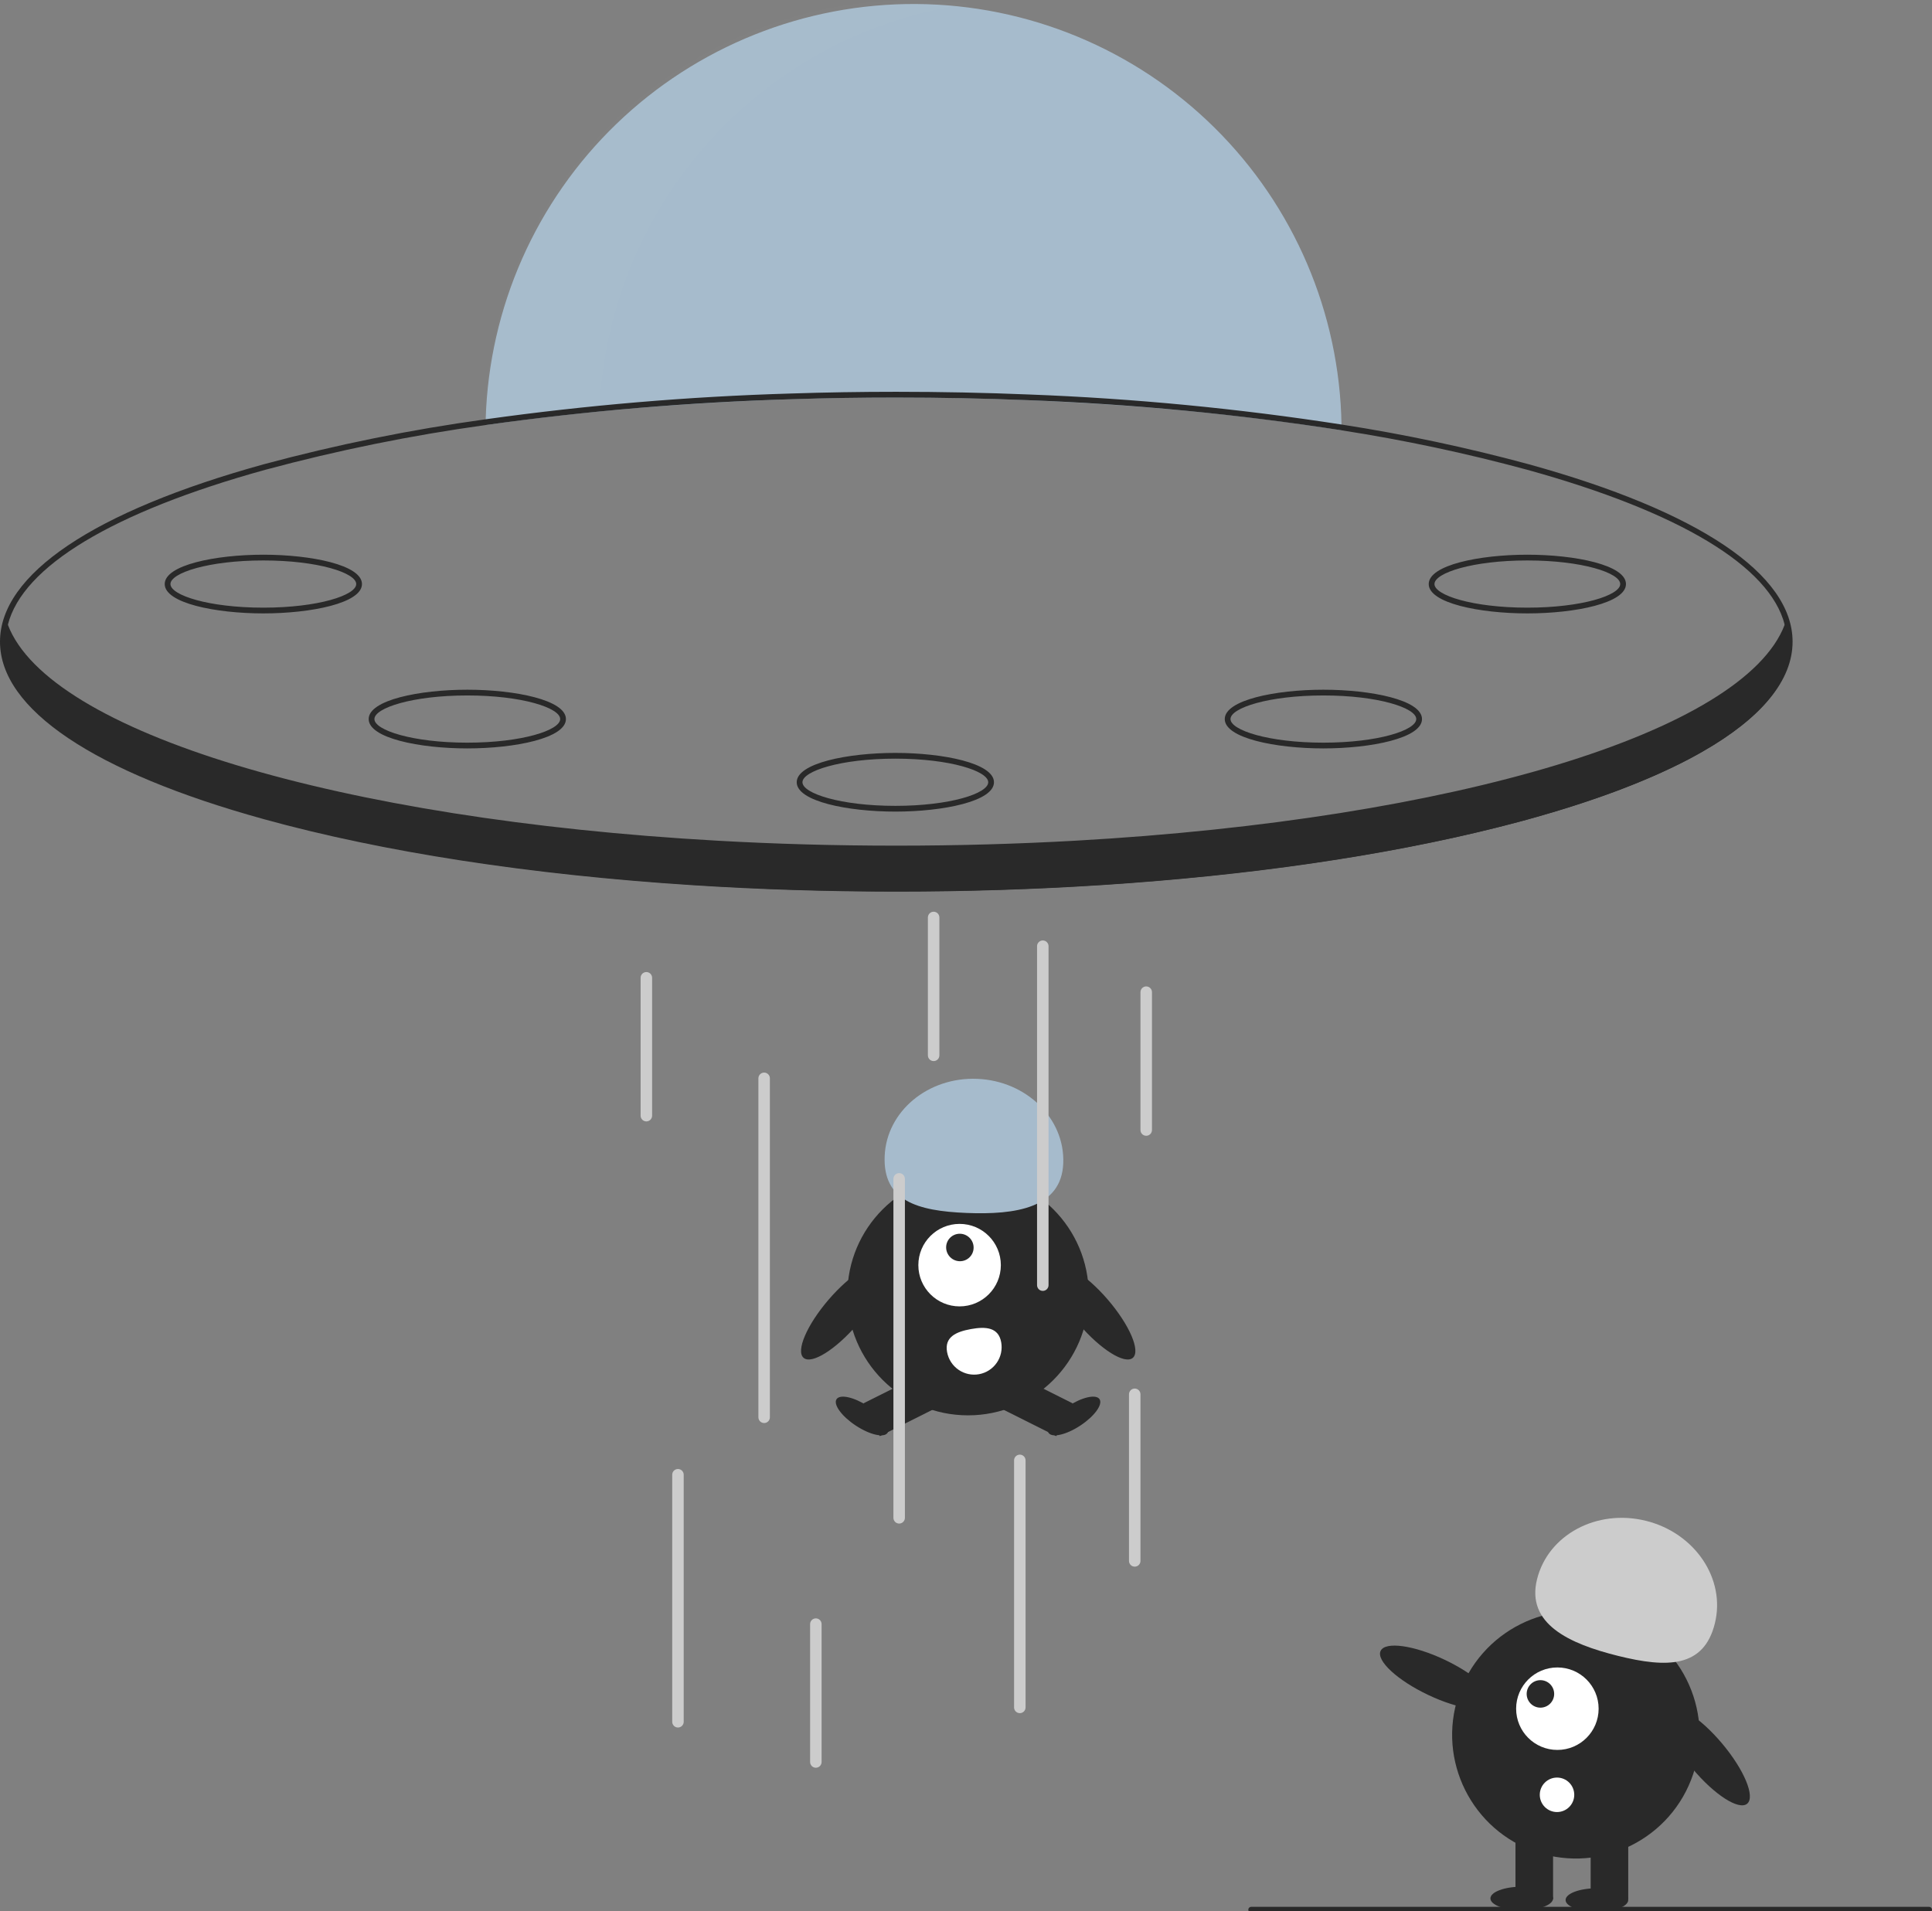 <svg width="278" height="275" viewBox="0 0 278 275" fill="none" xmlns="http://www.w3.org/2000/svg">
<rect x="0" y="0" width="278" height="275" fill="#808080" stroke="none"/>
<g clip-path="url(#clip0_204_3954)">
<path d="M193.041 61.923C173.77 58.848 151.825 57.207 128.97 57.207C108.053 57.207 87.902 58.579 69.867 61.167C69.871 60.89 69.875 60.613 69.888 60.336C70.366 44.26 77.113 29.009 88.687 17.842C100.262 6.676 115.745 0.479 131.828 0.577C147.91 0.676 163.316 7.061 174.754 18.368C186.191 29.676 192.751 45.008 193.033 61.089C193.037 61.37 193.041 61.647 193.041 61.923Z" fill="#A6BBCC"/>
<g opacity="0.1">
<path opacity="0.1" d="M139.531 0.554C130.977 -0.601 122.276 0.054 113.992 2.477C105.707 4.899 98.024 9.035 91.441 14.617C84.857 20.199 79.52 27.102 75.775 34.879C72.029 42.656 69.96 51.132 69.701 59.76C69.689 60.037 69.684 60.314 69.68 60.591C75.038 59.822 80.587 59.163 86.283 58.613C86.98 44.24 92.686 30.564 102.413 19.959C112.139 9.354 125.272 2.489 139.531 0.554Z" fill="white"/>
</g>
<path d="M219.984 66.809C211.113 64.405 202.115 62.495 193.032 61.089C178.145 58.782 163.137 57.339 148.083 56.769C141.813 56.513 135.426 56.38 128.969 56.38C123.852 56.38 118.776 56.463 113.77 56.628C99.086 57.062 84.436 58.3 69.887 60.336C59.117 61.819 48.452 63.981 37.955 66.809C13.48 73.576 0 82.645 0 92.343C0 102.04 13.48 111.11 37.955 117.876C55.167 122.638 76.389 125.883 99.513 127.371C109.058 127.991 118.925 128.306 128.969 128.306C139.047 128.306 148.947 127.987 158.521 127.367C179.565 126.007 199.035 123.192 215.329 119.1C215.416 119.075 215.499 119.054 215.586 119.034C216.685 118.761 217.768 118.476 218.839 118.191C219.223 118.083 219.603 117.98 219.984 117.876C220.005 117.868 220.027 117.861 220.05 117.856C220.414 117.756 220.773 117.653 221.133 117.554C221.852 117.347 222.563 117.145 223.262 116.934C223.295 116.926 223.324 116.917 223.353 116.909C223.96 116.727 224.556 116.545 225.147 116.363C225.63 116.21 226.11 116.062 226.585 115.909C226.933 115.797 227.276 115.686 227.615 115.574C227.863 115.491 228.106 115.413 228.346 115.33C228.673 115.223 228.999 115.111 229.322 114.999C229.458 114.954 229.595 114.908 229.727 114.859C230.037 114.755 230.339 114.648 230.64 114.541C230.967 114.425 231.293 114.305 231.616 114.189C231.885 114.094 232.153 113.995 232.418 113.896C232.641 113.809 232.86 113.726 233.083 113.644C233.691 113.416 234.286 113.181 234.873 112.949C235.167 112.829 235.46 112.713 235.749 112.594C236.035 112.478 236.324 112.358 236.605 112.238C237.068 112.044 237.523 111.849 237.969 111.655C238.184 111.556 238.403 111.461 238.614 111.37C238.775 111.296 238.932 111.225 239.094 111.151C239.209 111.101 239.325 111.048 239.437 110.994C239.854 110.804 240.268 110.609 240.673 110.415C242.227 109.671 243.678 108.911 245.025 108.133C253.479 103.293 257.939 97.923 257.939 92.343C257.939 82.645 244.459 73.576 219.984 66.809ZM219.761 117.083C202.528 121.849 181.248 125.094 158.062 126.569C148.633 127.169 138.886 127.479 128.969 127.479C119.086 127.479 109.372 127.173 99.972 126.574C76.749 125.102 55.436 121.857 38.178 117.083C14.091 110.419 0.827 101.635 0.827 92.343C0.828 91.522 0.931 90.704 1.133 89.908C3.241 81.525 16.208 73.68 38.178 67.603C48.596 64.797 59.18 62.647 69.867 61.167C84.503 59.119 99.241 57.877 114.014 57.447C118.941 57.285 123.927 57.206 128.969 57.207C135.339 57.207 141.639 57.335 147.831 57.583C162.973 58.148 178.068 59.598 193.041 61.923C202.045 63.323 210.965 65.219 219.761 67.603C241.727 73.68 254.69 81.521 256.802 89.9C257.007 90.698 257.111 91.519 257.112 92.343C257.112 101.635 243.847 110.419 219.761 117.083Z" fill="#292929"/>
<path d="M257.703 92.719C257.703 98.242 253.152 103.467 245.025 108.133C243.674 108.911 242.219 109.671 240.673 110.415C240.267 110.61 239.854 110.804 239.437 110.994C239.325 111.048 239.209 111.101 239.094 111.151C238.932 111.225 238.775 111.296 238.614 111.37C238.403 111.461 238.184 111.556 237.969 111.655C237.523 111.85 237.068 112.044 236.605 112.238C236.324 112.358 236.035 112.478 235.749 112.594C235.46 112.714 235.167 112.829 234.873 112.949C234.286 113.181 233.691 113.416 233.083 113.644C232.86 113.726 232.641 113.809 232.418 113.896C232.153 113.995 231.885 114.094 231.616 114.189C231.293 114.305 230.967 114.425 230.64 114.541C230.338 114.648 230.037 114.756 229.727 114.859C229.594 114.909 229.458 114.954 229.322 114.999C228.999 115.111 228.673 115.223 228.346 115.33C228.106 115.413 227.862 115.491 227.614 115.574C227.275 115.686 226.932 115.797 226.585 115.909C226.11 116.062 225.63 116.211 225.147 116.364C224.556 116.545 223.96 116.727 223.353 116.909C223.324 116.917 223.295 116.926 223.262 116.934C222.563 117.145 221.852 117.347 221.133 117.554C220.773 117.653 220.414 117.757 220.05 117.856C220.027 117.861 220.005 117.868 219.984 117.876C219.603 117.98 219.223 118.083 218.839 118.191C217.772 118.472 216.685 118.757 215.586 119.034C215.499 119.055 215.416 119.075 215.329 119.1C199.477 123.06 180.028 125.945 158.504 127.338C149.075 127.946 139.245 128.268 129.147 128.268C118.958 128.268 109.045 127.942 99.542 127.322C42.812 123.622 0.591 109.535 0.591 92.719C0.596 91.696 0.751 90.679 1.054 89.702C1.079 89.772 1.104 89.838 1.133 89.908C7.031 105.401 48.893 117.922 103.209 120.977C111.53 121.448 120.148 121.692 128.969 121.692C137.828 121.692 146.479 121.444 154.833 120.973C209.104 117.905 250.924 105.38 256.802 89.9C256.901 89.652 256.988 89.404 257.062 89.156C257.481 90.297 257.698 91.503 257.703 92.719Z" fill="#292929"/>
<path d="M37.893 88.27C31.013 88.27 23.702 86.79 23.702 84.046C23.702 81.303 31.013 79.823 37.893 79.823C44.772 79.823 52.084 81.303 52.084 84.046C52.084 86.79 44.772 88.27 37.893 88.27ZM37.893 80.65C30.017 80.65 24.528 82.44 24.528 84.046C24.528 85.653 30.017 87.443 37.893 87.443C45.769 87.443 51.257 85.653 51.257 84.046C51.257 82.44 45.769 80.65 37.893 80.65Z" fill="#292929"/>
<path d="M67.241 107.698C60.362 107.698 53.05 106.218 53.05 103.474C53.05 100.731 60.362 99.251 67.241 99.251C74.121 99.251 81.432 100.731 81.432 103.474C81.432 106.218 74.121 107.698 67.241 107.698ZM67.241 100.078C59.365 100.078 53.877 101.868 53.877 103.474C53.877 105.081 59.365 106.871 67.241 106.871C75.117 106.871 80.606 105.081 80.606 103.474C80.606 101.868 75.117 100.078 67.241 100.078Z" fill="#292929"/>
<path d="M219.773 88.27C212.893 88.27 205.582 86.79 205.582 84.046C205.582 81.303 212.893 79.823 219.773 79.823C226.652 79.823 233.964 81.303 233.964 84.046C233.964 86.79 226.652 88.27 219.773 88.27ZM219.773 80.65C211.897 80.65 206.408 82.44 206.408 84.046C206.408 85.653 211.897 87.443 219.773 87.443C227.648 87.443 233.137 85.653 233.137 84.046C233.137 82.44 227.648 80.65 219.773 80.65Z" fill="#292929"/>
<path d="M190.424 107.698C183.544 107.698 176.233 106.218 176.233 103.474C176.233 100.731 183.544 99.251 190.424 99.251C197.303 99.251 204.615 100.731 204.615 103.474C204.615 106.218 197.303 107.698 190.424 107.698ZM190.424 100.078C182.548 100.078 177.059 101.868 177.059 103.474C177.059 105.081 182.548 106.871 190.424 106.871C198.299 106.871 203.788 105.081 203.788 103.474C203.788 101.868 198.299 100.078 190.424 100.078Z" fill="#292929"/>
<path d="M128.833 116.792C121.953 116.792 114.642 115.312 114.642 112.568C114.642 109.825 121.953 108.345 128.833 108.345C135.712 108.345 143.024 109.825 143.024 112.568C143.024 115.312 135.712 116.792 128.833 116.792ZM128.833 109.172C120.957 109.172 115.468 110.962 115.468 112.568C115.468 114.175 120.957 115.965 128.833 115.965C136.708 115.965 142.197 114.175 142.197 112.568C142.197 110.962 136.708 109.172 128.833 109.172Z" fill="#292929"/>
<path d="M139.294 203.671C148.885 203.671 156.66 195.896 156.66 186.305C156.66 176.714 148.885 168.938 139.294 168.938C129.703 168.938 121.928 176.714 121.928 186.305C121.928 195.896 129.703 203.671 139.294 203.671Z" fill="#292929"/>
<path d="M132.691 197.715L124.239 201.947L126.601 206.665L135.053 202.432L132.691 197.715Z" fill="#292929"/>
<path d="M127.715 206.186C128.217 205.426 126.98 203.726 124.952 202.389C122.925 201.053 120.876 200.585 120.374 201.346C119.873 202.106 121.11 203.806 123.137 205.142C125.164 206.479 127.214 206.946 127.715 206.186Z" fill="#292929"/>
<path d="M145.899 197.715L143.536 202.432L151.988 206.665L154.351 201.947L145.899 197.715Z" fill="#292929"/>
<path d="M155.452 205.142C157.479 203.806 158.716 202.106 158.215 201.346C157.714 200.585 155.664 201.053 153.637 202.389C151.61 203.726 150.373 205.426 150.874 206.186C151.375 206.946 153.425 206.479 155.452 205.142Z" fill="#292929"/>
<path d="M138.079 187.992C141.357 187.992 144.014 185.335 144.014 182.057C144.014 178.779 141.357 176.121 138.079 176.121C134.801 176.121 132.143 178.779 132.143 182.057C132.143 185.335 134.801 187.992 138.079 187.992Z" fill="white"/>
<path d="M139.522 180.919C140.292 180.15 140.287 178.898 139.512 178.123C138.737 177.348 137.486 177.344 136.716 178.113C135.947 178.882 135.951 180.134 136.726 180.909C137.501 181.684 138.753 181.688 139.522 180.919Z" fill="#292929"/>
<path d="M152.994 167.412C153.256 160.983 147.714 155.537 140.618 155.249C133.521 154.96 127.557 159.939 127.296 166.368C127.035 172.797 131.968 174.258 139.064 174.546C146.161 174.835 152.733 173.841 152.994 167.412Z" fill="#A6BBCC"/>
<path d="M163.004 195.398C164.147 194.418 162.54 190.673 159.417 187.034C156.293 183.396 152.835 181.241 151.692 182.222C150.55 183.202 152.156 186.947 155.28 190.586C158.404 194.224 161.862 196.379 163.004 195.398Z" fill="#292929"/>
<path d="M123.358 190.585C126.481 186.947 128.088 183.202 126.945 182.221C125.803 181.241 122.345 183.396 119.221 187.034C116.097 190.673 114.491 194.418 115.633 195.398C116.776 196.379 120.234 194.224 123.358 190.585Z" fill="#292929"/>
<path d="M144.064 193.149C144.252 194.181 144.022 195.246 143.425 196.109C142.828 196.972 141.912 197.562 140.88 197.75C139.848 197.938 138.783 197.708 137.92 197.111C137.057 196.514 136.466 195.598 136.278 194.566L136.277 194.558C135.888 192.408 137.55 191.647 139.701 191.258C141.851 190.868 143.675 190.998 144.064 193.149Z" fill="white"/>
<path d="M109.955 204.778C109.735 204.778 109.525 204.691 109.37 204.536C109.215 204.381 109.128 204.17 109.128 203.951V155.174C109.128 154.955 109.215 154.745 109.37 154.59C109.525 154.435 109.735 154.347 109.955 154.347C110.174 154.347 110.384 154.435 110.539 154.59C110.694 154.745 110.781 154.955 110.781 155.174V203.951C110.781 204.17 110.694 204.381 110.539 204.536C110.384 204.691 110.174 204.778 109.955 204.778Z" fill="#CCCCCC"/>
<path d="M97.554 248.594C97.335 248.594 97.124 248.507 96.969 248.352C96.814 248.197 96.727 247.987 96.727 247.768V212.218C96.727 211.999 96.814 211.789 96.969 211.634C97.124 211.479 97.335 211.392 97.554 211.392C97.773 211.392 97.983 211.479 98.138 211.634C98.293 211.789 98.38 211.999 98.38 212.218V247.768C98.38 247.987 98.293 248.197 98.138 248.352C97.983 248.507 97.773 248.594 97.554 248.594Z" fill="#CCCCCC"/>
<path d="M129.383 219.246C129.164 219.246 128.953 219.158 128.798 219.003C128.643 218.848 128.556 218.638 128.556 218.419V169.642C128.556 169.423 128.643 169.212 128.798 169.057C128.953 168.902 129.164 168.815 129.383 168.815C129.602 168.815 129.812 168.902 129.967 169.057C130.122 169.212 130.21 169.423 130.21 169.642V218.419C130.21 218.638 130.122 218.848 129.967 219.003C129.812 219.158 129.602 219.246 129.383 219.246Z" fill="#CCCCCC"/>
<path d="M117.395 254.381C117.176 254.381 116.966 254.294 116.811 254.139C116.656 253.984 116.569 253.774 116.569 253.555V233.713C116.569 233.494 116.656 233.284 116.811 233.129C116.966 232.974 117.176 232.887 117.395 232.887C117.615 232.887 117.825 232.974 117.98 233.129C118.135 233.284 118.222 233.494 118.222 233.713V253.555C118.222 253.774 118.135 253.984 117.98 254.139C117.825 254.294 117.615 254.381 117.395 254.381Z" fill="#CCCCCC"/>
<path d="M134.343 152.694C134.124 152.694 133.914 152.607 133.759 152.452C133.603 152.297 133.516 152.087 133.516 151.867V132.026C133.516 131.807 133.603 131.596 133.758 131.441C133.914 131.286 134.124 131.199 134.343 131.199C134.562 131.199 134.773 131.286 134.928 131.441C135.083 131.596 135.17 131.807 135.17 132.026V151.867C135.17 152.087 135.083 152.297 134.928 152.452C134.773 152.607 134.562 152.694 134.343 152.694Z" fill="#CCCCCC"/>
<path d="M93.007 161.375C92.788 161.375 92.577 161.287 92.422 161.132C92.267 160.977 92.18 160.767 92.18 160.548V140.706C92.18 140.487 92.267 140.277 92.422 140.122C92.577 139.967 92.788 139.88 93.007 139.88C93.226 139.88 93.436 139.967 93.591 140.122C93.746 140.277 93.834 140.487 93.834 140.706V160.548C93.834 160.767 93.746 160.977 93.591 161.132C93.436 161.287 93.226 161.375 93.007 161.375Z" fill="#CCCCCC"/>
<path d="M164.932 163.441C164.713 163.441 164.502 163.354 164.347 163.199C164.192 163.044 164.105 162.834 164.105 162.615V142.773C164.105 142.554 164.192 142.344 164.347 142.189C164.502 142.034 164.713 141.947 164.932 141.947C165.151 141.947 165.361 142.034 165.517 142.189C165.672 142.344 165.759 142.554 165.759 142.773V162.615C165.759 162.834 165.672 163.044 165.517 163.199C165.361 163.354 165.151 163.441 164.932 163.441Z" fill="#CCCCCC"/>
<path d="M163.279 225.446C163.059 225.446 162.849 225.359 162.694 225.204C162.539 225.049 162.452 224.839 162.452 224.619V200.644C162.452 200.425 162.539 200.215 162.694 200.06C162.849 199.905 163.059 199.817 163.279 199.817C163.498 199.817 163.708 199.905 163.863 200.06C164.018 200.215 164.105 200.425 164.105 200.644V224.619C164.105 224.839 164.018 225.049 163.863 225.204C163.708 225.359 163.498 225.446 163.279 225.446Z" fill="#CCCCCC"/>
<path d="M146.744 246.528C146.525 246.528 146.314 246.44 146.159 246.285C146.004 246.13 145.917 245.92 145.917 245.701V210.152C145.917 209.932 146.004 209.722 146.159 209.567C146.314 209.412 146.525 209.325 146.744 209.325C146.963 209.325 147.173 209.412 147.329 209.567C147.484 209.722 147.571 209.932 147.571 210.152V245.701C147.571 245.92 147.484 246.13 147.329 246.285C147.173 246.44 146.963 246.528 146.744 246.528Z" fill="#CCCCCC"/>
<path d="M150.051 185.763C149.832 185.763 149.621 185.676 149.466 185.521C149.311 185.366 149.224 185.156 149.224 184.936V136.159C149.224 135.94 149.311 135.73 149.466 135.575C149.621 135.42 149.832 135.333 150.051 135.333C150.27 135.333 150.48 135.42 150.635 135.575C150.79 135.73 150.878 135.94 150.878 136.159V184.936C150.878 185.156 150.79 185.366 150.635 185.521C150.48 185.676 150.27 185.763 150.051 185.763Z" fill="#CCCCCC"/>
<path d="M251.405 259.557C252.588 258.567 250.989 254.708 247.833 250.939C244.677 247.169 241.16 244.917 239.977 245.908C238.793 246.898 240.392 250.757 243.548 254.526C246.704 258.296 250.222 260.548 251.405 259.557Z" fill="#292929"/>
<path d="M243.645 255.271C246.754 245.944 241.713 235.862 232.385 232.752C223.058 229.643 212.976 234.684 209.867 244.012C206.758 253.339 211.799 263.421 221.126 266.53C230.454 269.639 240.536 264.598 243.645 255.271Z" fill="#292929"/>
<path d="M234.291 263.613H228.883V273.303H234.291V263.613Z" fill="#292929"/>
<path d="M223.474 263.613H218.065V273.303H223.474V263.613Z" fill="#292929"/>
<path d="M229.784 275.106C232.273 275.106 234.291 274.349 234.291 273.415C234.291 272.482 232.273 271.725 229.784 271.725C227.295 271.725 225.277 272.482 225.277 273.415C225.277 274.349 227.295 275.106 229.784 275.106Z" fill="#292929"/>
<path d="M218.967 274.88C221.456 274.88 223.474 274.124 223.474 273.19C223.474 272.257 221.456 271.5 218.967 271.5C216.478 271.5 214.46 272.257 214.46 273.19C214.46 274.124 216.478 274.88 218.967 274.88Z" fill="#292929"/>
<path d="M221.166 227.263C222.755 220.861 229.772 217.094 236.838 218.849C243.904 220.603 248.344 227.215 246.754 233.617C245.165 240.019 239.891 240.039 232.825 238.285C225.759 236.53 219.576 233.665 221.166 227.263Z" fill="#CCCCCC"/>
<path d="M214.746 245.195C215.408 243.801 212.343 240.963 207.901 238.856C203.46 236.75 199.323 236.172 198.661 237.567C198 238.961 201.065 241.799 205.506 243.906C209.948 246.012 214.085 246.59 214.746 245.195Z" fill="#292929"/>
<path d="M224.095 251.82C227.373 251.82 230.03 249.163 230.03 245.885C230.03 242.607 227.373 239.95 224.095 239.95C220.817 239.95 218.159 242.607 218.159 245.885C218.159 249.163 220.817 251.82 224.095 251.82Z" fill="white"/>
<path d="M221.654 245.736C222.747 245.736 223.633 244.85 223.633 243.757C223.633 242.665 222.747 241.779 221.654 241.779C220.562 241.779 219.676 242.665 219.676 243.757C219.676 244.85 220.562 245.736 221.654 245.736Z" fill="#292929"/>
<path d="M224.043 260.758C225.412 260.758 226.523 259.647 226.523 258.277C226.523 256.908 225.412 255.797 224.043 255.797C222.673 255.797 221.562 256.908 221.562 258.277C221.562 259.647 222.673 260.758 224.043 260.758Z" fill="white"/>
<path d="M277.586 275.225H180.033C179.923 275.225 179.818 275.182 179.74 275.104C179.663 275.027 179.619 274.921 179.619 274.812C179.619 274.702 179.663 274.597 179.74 274.519C179.818 274.442 179.923 274.398 180.033 274.398H277.586C277.696 274.398 277.801 274.442 277.879 274.519C277.956 274.597 278 274.702 278 274.812C278 274.921 277.956 275.027 277.879 275.104C277.801 275.182 277.696 275.225 277.586 275.225Z" fill="#292929"/>
</g>
<defs>
<clipPath id="clip0_204_3954">
<rect width="278" height="275" fill="white"/>
</clipPath>
</defs>
</svg>
